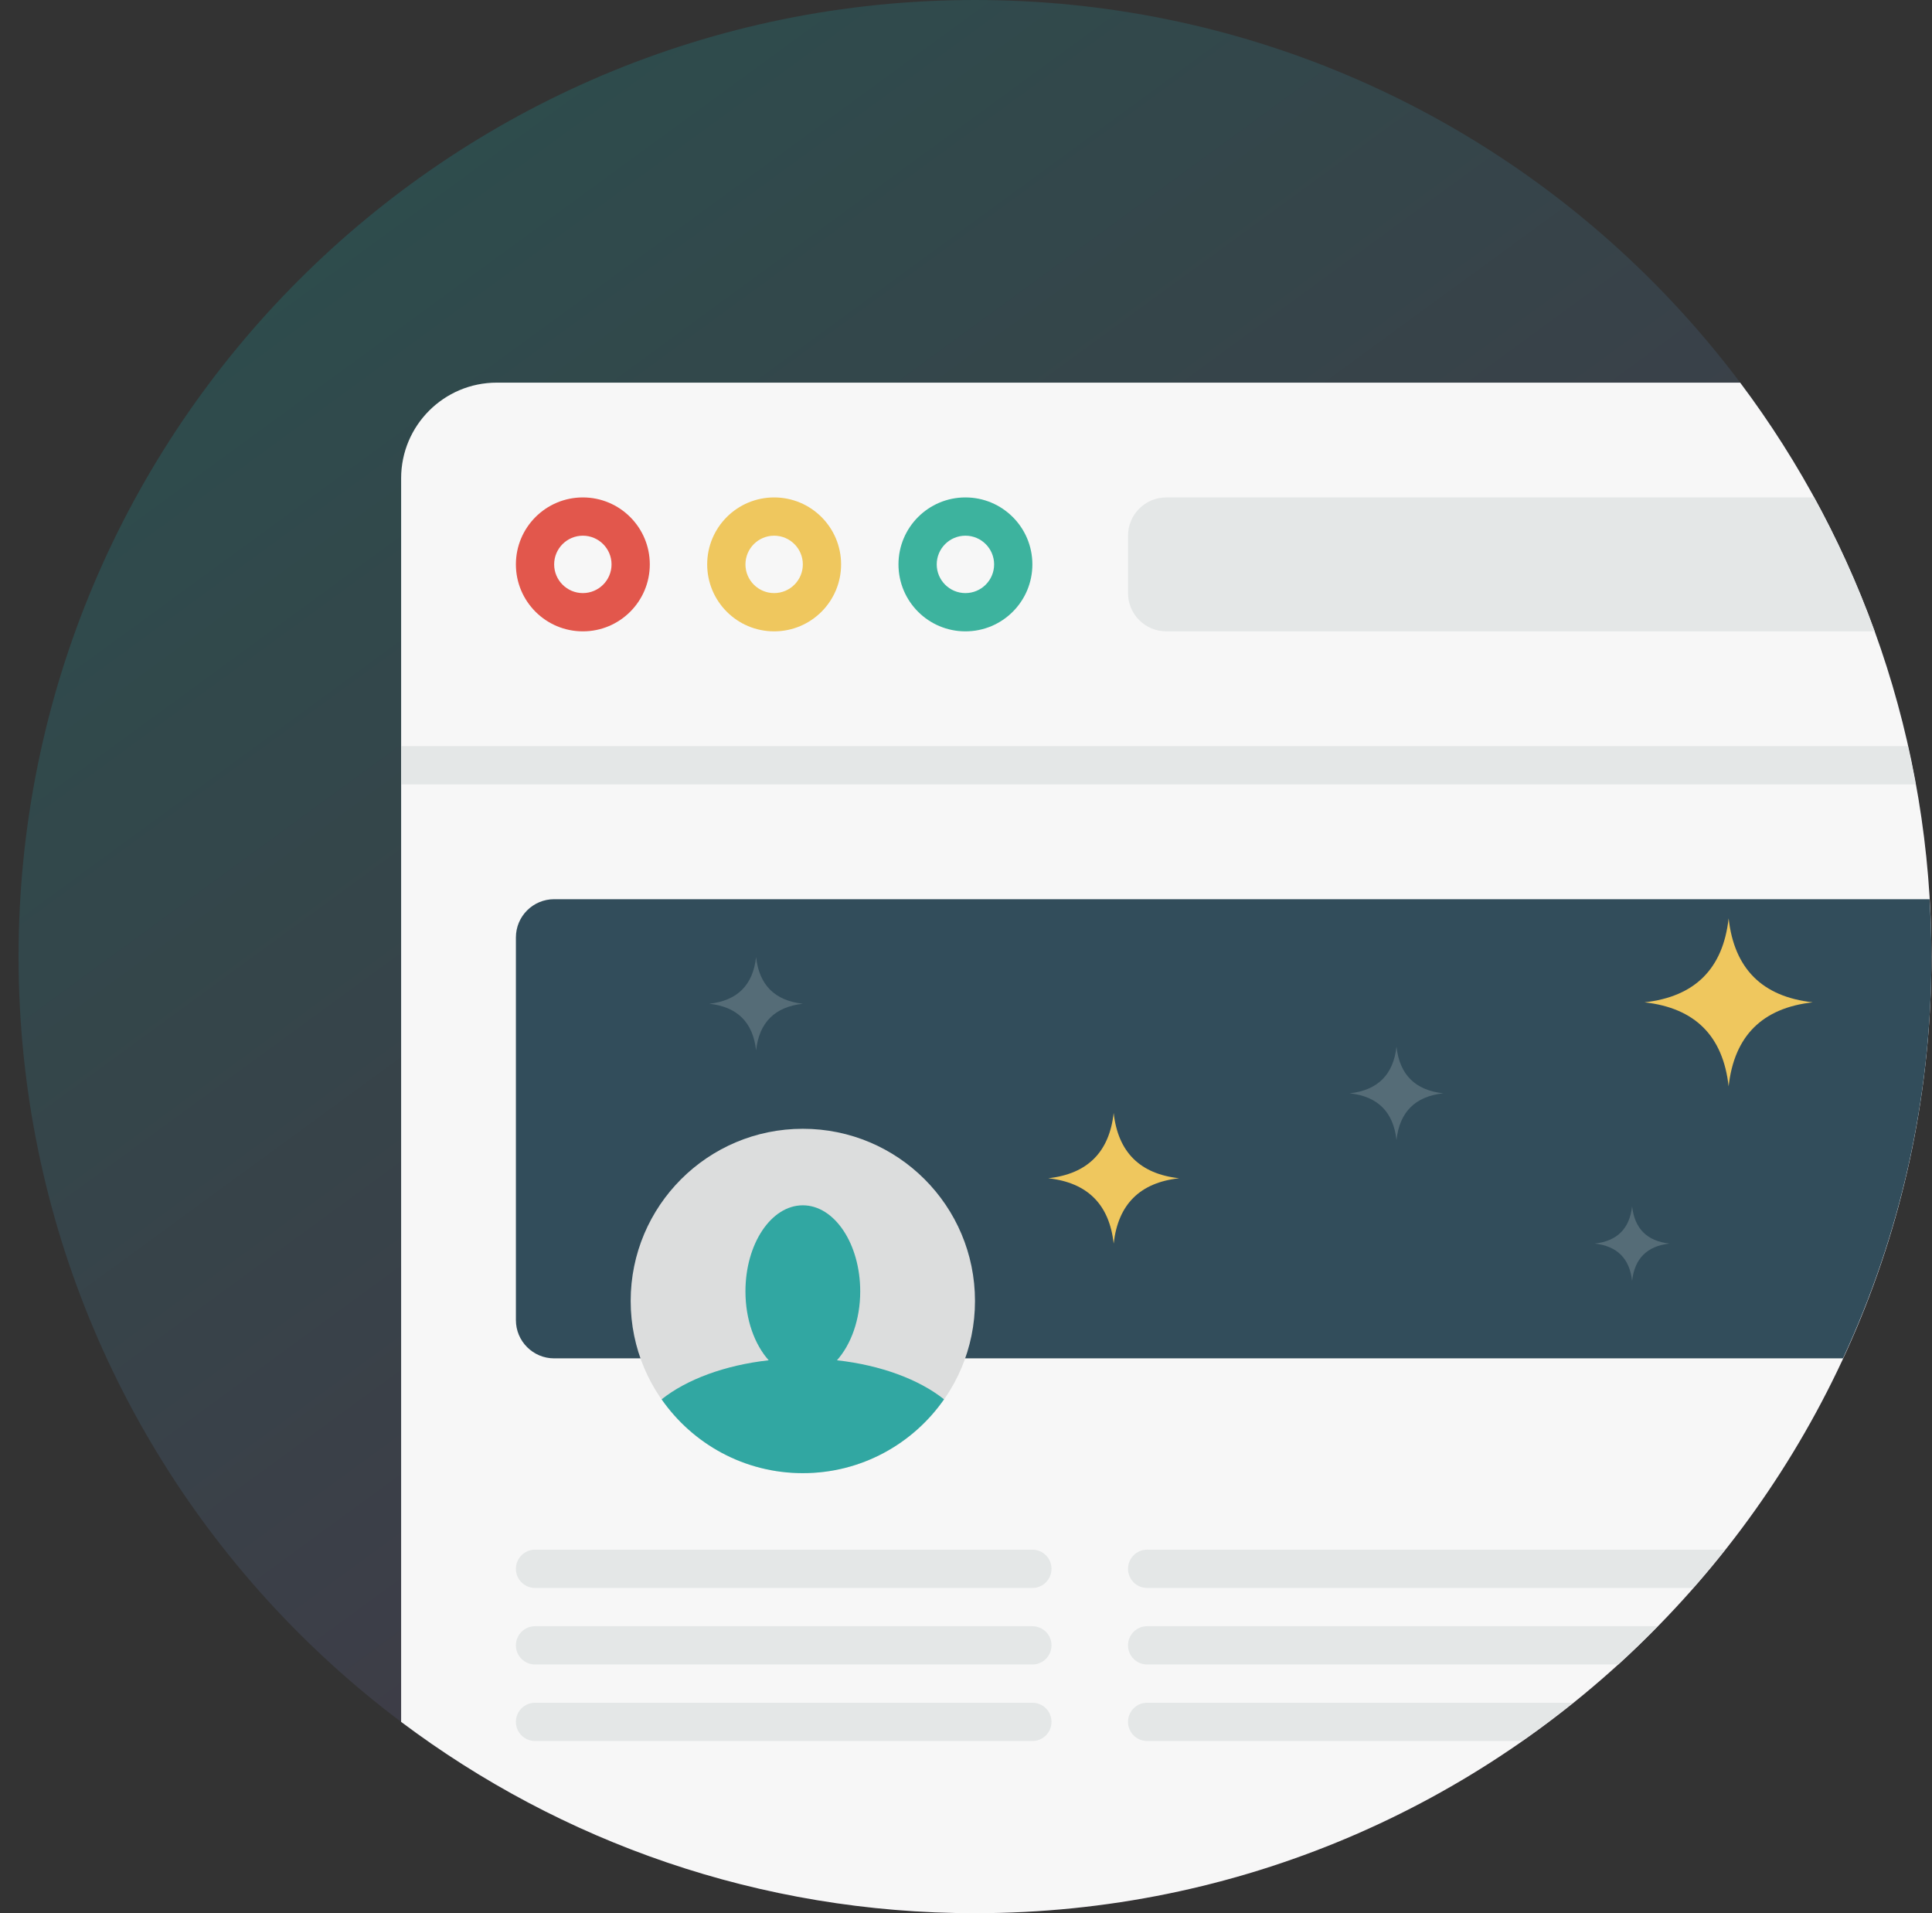 <?xml version="1.0" encoding="UTF-8"?>
<svg width="101px" height="100px" viewBox="0 0 101 100" version="1.1" xmlns="http://www.w3.org/2000/svg" xmlns:xlink="http://www.w3.org/1999/xlink">
    <rect x="0" y="0" width="101" height="100" fill="#333333" stroke="none"/>
    <!-- Generator: Sketch 52.2 (67145) - http://www.bohemiancoding.com/sketch -->
    <title>icon-browser</title>
    <desc>Created with Sketch.</desc>
    <defs>
        <linearGradient x1="12.906%" y1="0%" x2="85.982%" y2="100%" id="linearGradient-1">
            <stop stop-color="#0FA49F" offset="0%"></stop>
            <stop stop-color="#8C2E74" offset="100%"></stop>
        </linearGradient>
    </defs>
    <g id="icon-browser" stroke="none" stroke-width="1" fill="none" fill-rule="evenodd">
        <g>
            <path d="M50.97,0 C78.584,0 100.97,22.386 100.97,50 C100.97,77.614 78.584,100 50.97,100 C23.356,100 0.97,77.613 0.97,50 C0.97,22.385 23.355,0 50.97,0 Z" id="Path" fill="url(#linearGradient-1)" fill-rule="nonzero" opacity="0.243"></path>
            <path d="M25.97,20 C23.209,20 20.97,22.239 20.97,25 L20.97,90 C29.326,96.277 39.713,100 50.97,100 C78.584,100 100.97,77.613 100.97,50 C100.97,38.743 97.248,28.357 90.971,20 L25.97,20 Z" id="Path" fill="#F7F7F7"></path>
            <path d="M26.97,49 L26.97,69 C26.97,70.104 27.866,71 28.97,71 L96.346,71 C99.306,64.613 100.97,57.502 100.97,50 C100.97,48.992 100.931,47.993 100.872,47 L28.97,47 C27.865,47 26.97,47.895 26.97,49 Z" id="Path" fill="#324D5B"></path>
            <path d="M90.368,48.001 C90.075,50.634 88.608,52.097 85.97,52.39 C88.609,52.683 90.075,54.148 90.368,56.781 C90.661,54.148 92.128,52.683 94.766,52.39 C92.128,52.098 90.661,50.635 90.368,48.001 Z M58.22,58.172 C57.992,60.219 56.853,61.358 54.8,61.586 C56.853,61.815 57.992,62.953 58.22,65 C58.449,62.953 59.589,61.814 61.642,61.586 C59.589,61.357 58.448,60.219 58.22,58.172 Z" id="Shape" fill="#EFC75E" fill-rule="nonzero"></path>
            <path d="M39.526,50.025 C39.364,51.488 38.549,52.301 37.083,52.465 C38.55,52.627 39.364,53.44 39.526,54.903 C39.69,53.44 40.505,52.628 41.969,52.465 C40.505,52.301 39.69,51.488 39.526,50.025 Z M85.322,63.049 C85.192,64.219 84.54,64.871 83.368,65 C84.54,65.131 85.192,65.781 85.322,66.951 C85.452,65.781 86.104,65.131 87.276,65 C86.104,64.871 85.452,64.219 85.322,63.049 Z M73.005,54.707 C72.841,56.17 72.026,56.984 70.562,57.146 C72.027,57.308 72.841,58.123 73.005,59.585 C73.167,58.122 73.982,57.308 75.448,57.146 C73.981,56.984 73.167,56.17 73.005,54.707 Z" id="Shape" fill="#556C77" fill-rule="nonzero"></path>
            <path d="M41.97,59 C46.941,59 50.97,63.029 50.97,68 C50.97,72.971 46.941,77 41.97,77 C36.999,77 32.97,72.971 32.97,68 C32.97,63.029 36.999,59 41.97,59 Z" id="Path" fill="#DCDDDD"></path>
            <path d="M30.47,26 C28.537,26 26.97,27.567 26.97,29.5 C26.97,31.434 28.537,33 30.47,33 C32.404,33 33.97,31.434 33.97,29.5 C33.97,27.567 32.403,26 30.47,26 Z M30.47,31 C29.642,31 28.97,30.328 28.97,29.5 C28.97,28.672 29.642,28 30.47,28 C31.298,28 31.97,28.672 31.97,29.5 C31.97,30.328 31.298,31 30.47,31 Z" id="Shape" fill="#E2574C" fill-rule="nonzero"></path>
            <path d="M40.47,26 C38.536,26 36.97,27.567 36.97,29.5 C36.97,31.434 38.536,33 40.47,33 C42.404,33 43.97,31.434 43.97,29.5 C43.97,27.567 42.403,26 40.47,26 Z M40.47,31 C39.642,31 38.97,30.328 38.97,29.5 C38.97,28.672 39.642,28 40.47,28 C41.298,28 41.97,28.672 41.97,29.5 C41.97,30.328 41.298,31 40.47,31 Z" id="Shape" fill="#EFC75E" fill-rule="nonzero"></path>
            <path d="M50.47,26 C48.536,26 46.97,27.567 46.97,29.5 C46.97,31.434 48.536,33 50.47,33 C52.404,33 53.97,31.434 53.97,29.5 C53.97,27.567 52.403,26 50.47,26 Z M50.47,31 C49.642,31 48.97,30.328 48.97,29.5 C48.97,28.672 49.642,28 50.47,28 C51.298,28 51.97,28.672 51.97,29.5 C51.97,30.328 51.298,31 50.47,31 Z" id="Shape" fill="#3DB39E" fill-rule="nonzero"></path>
            <g id="Group" transform="translate(26, 26)" fill="#E4E7E7" fill-rule="nonzero">
                <path d="M0.97,56 C0.97,56.553 1.418,57 1.97,57 L27.97,57 C28.523,57 28.97,56.553 28.97,56 C28.97,55.447 28.523,55 27.97,55 L1.97,55 C1.417,55 0.97,55.447 0.97,56 Z M32.97,60 C32.97,60.553 33.417,61 33.97,61 L58.601,61 C59.31,60.355 59.994,59.684 60.664,59 L33.97,59 C33.417,59 32.97,59.447 32.97,60 Z M28.97,64 C28.97,63.447 28.523,63 27.97,63 L1.97,63 C1.418,63 0.97,63.447 0.97,64 C0.97,64.553 1.418,65 1.97,65 L27.97,65 C28.522,65 28.97,64.553 28.97,64 Z M32.97,56 C32.97,56.553 33.417,57 33.97,57 L62.517,57 C63.09,56.348 63.646,55.682 64.185,55 L33.97,55 C33.417,55 32.97,55.447 32.97,56 Z M68.839,0 L34.97,0 C33.866,0 32.97,0.896 32.97,2 L32.97,5 C32.97,6.104 33.866,7 34.97,7 L72.001,7 C71.123,4.574 70.064,2.235 68.839,0 Z M27.97,59 L1.97,59 C1.418,59 0.97,59.447 0.97,60 C0.97,60.553 1.418,61 1.97,61 L27.97,61 C28.523,61 28.97,60.553 28.97,60 C28.97,59.447 28.522,59 27.97,59 Z M33.97,63 C33.417,63 32.97,63.447 32.97,64 C32.97,64.553 33.417,65 33.97,65 L53.574,65 C54.486,64.361 55.377,63.695 56.244,63 L33.97,63 Z" id="Shape"></path>
            </g>
            <path d="M99.741,39 L20.97,39 L20.97,41 L100.147,41 C100.024,40.328 99.89,39.662 99.741,39 Z" id="Path" fill="#E4E7E7"></path>
            <path d="M44.97,67.5 C44.97,65.014 43.626,63 41.97,63 C40.314,63 38.97,65.014 38.97,67.5 C38.97,68.979 39.452,70.279 40.186,71.1 C37.878,71.358 35.89,72.106 34.588,73.141 C36.214,75.471 38.911,77 41.97,77 C45.029,77 47.726,75.471 49.352,73.141 C48.05,72.106 46.062,71.358 43.754,71.1 C44.487,70.279 44.97,68.979 44.97,67.5 Z" id="Path" fill="#31A7A2"></path>
        </g>
    </g>
</svg>
